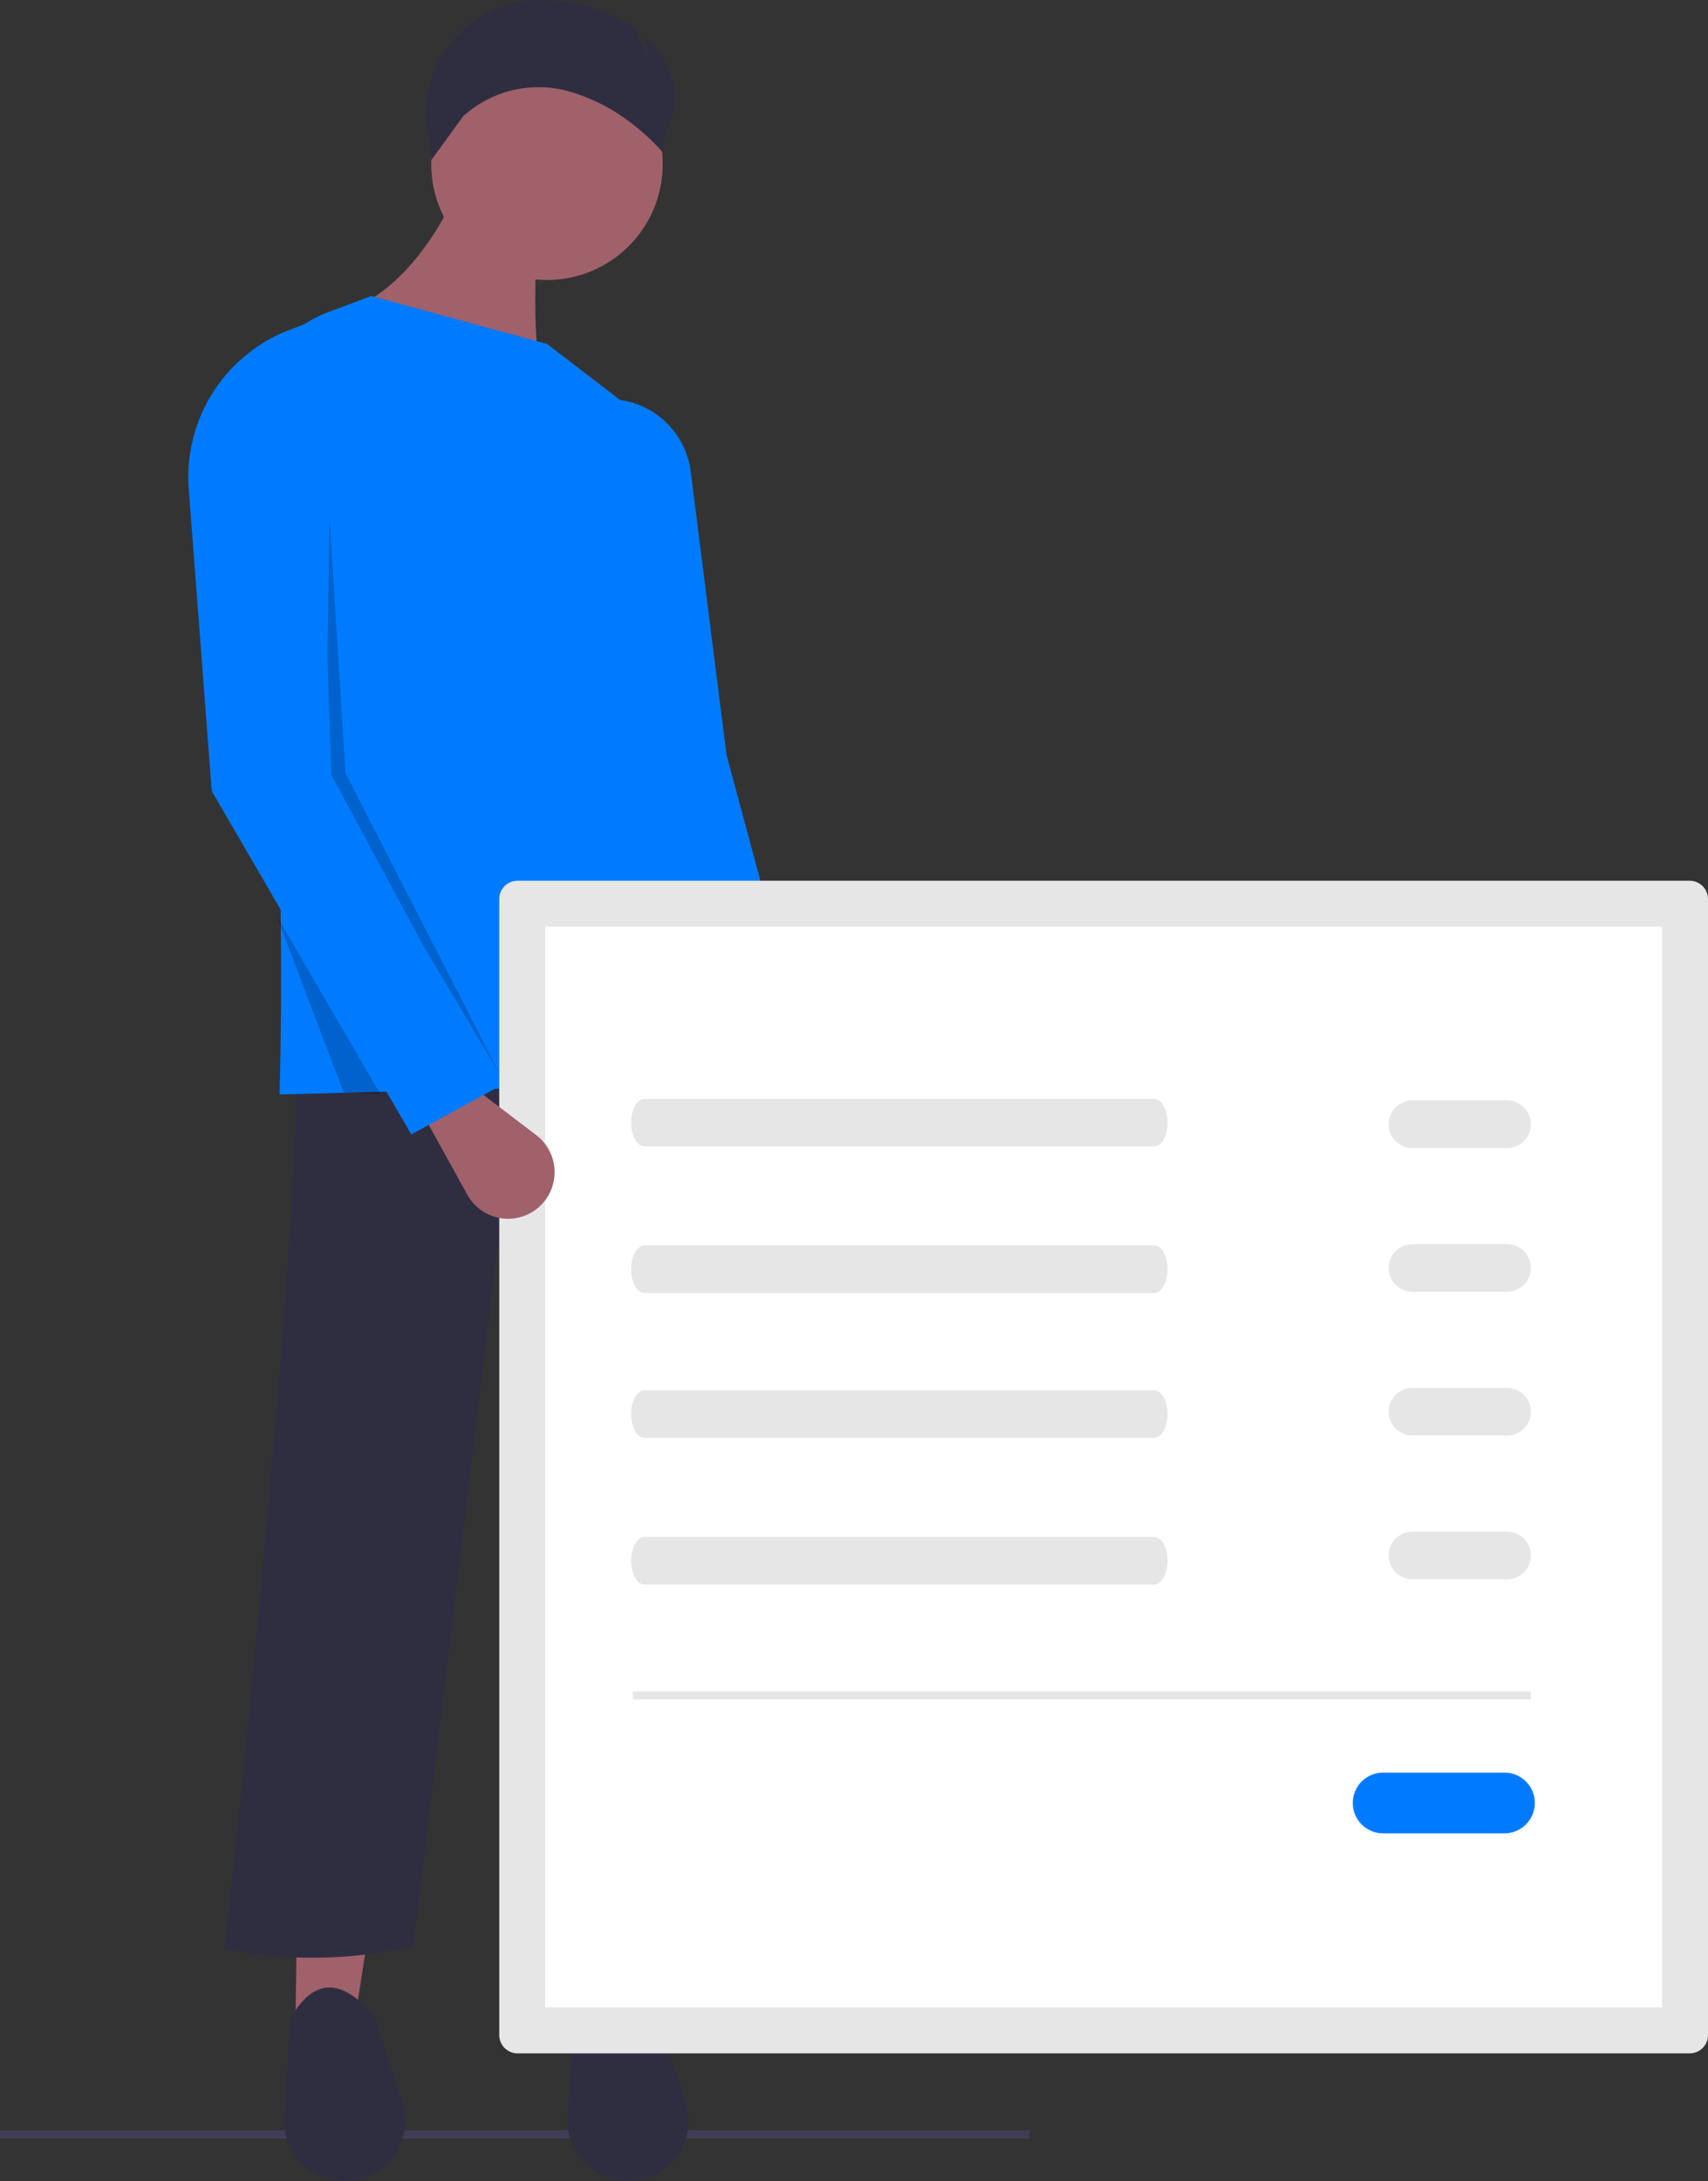 <svg data-name="Layer 1" xmlns="http://www.w3.org/2000/svg" width="427.965" height="546.269" viewBox="0 0 427.965 546.269"><rect x="0" y="0" width="427.965" height="546.269" fill="#333333" stroke="none"/><path fill="#3f3d56" d="M257.738 535.649H0v-2.106h258.12l-.382 2.106z"/><path fill="#a0616a" d="M89.053 505.128l-15 1 2-157h37l-24 156zm72 0l-15 1 2-157 23.93.006-10.93 155.994z"/><path d="M177.053 488.128c-15.702 7.16-30.46 6.796-44.508.76l-7.492-179.76-21.459 178.187c-15.69 3.882-31.55 3.865-47.541.813 3.683-26.693 19.406-189.196 18-219l105-5zM86.37 546.269A15.171 15.171 0 0171.225 530.2l1.448-24.452c5.827-10.447 12.9-10.49 21.143-.755l6.978 21.4a15.171 15.171 0 01-14.424 19.875zm71 0a15.171 15.171 0 01-15.145-16.068l1.448-24.452c5.827-10.447 12.9-10.49 21.143-.755l6.978 21.4a15.171 15.171 0 01-14.424 19.875z" fill="#2f2e41"/><circle cx="137.053" cy="41.128" r="29" fill="#a0616a"/><path d="M136.053 96.128l-47-19c11.248-5.514 18.885-15.76 25-28h21c-1.002 18.677-1.809 36.915 1 47z" fill="#a0616a"/><path d="M182.053 271.128l-112 3c1.364-53.78-1.03-109.116-6.644-165.79a29.127 29.127 0 0118.768-30.132l10.876-4.078 44 12 20.766 15.92a21.257 21.257 0 018.244 18.348c-3.144 45.912 3.876 97.02 15.99 150.732z" fill="#007bff"/><path d="M194.54 309.004a11.662 11.662 0 01-12.266-10.355l-2.475-22.292 13.23-3.686 10.925 18.84a11.662 11.662 0 01-9.414 17.493z" fill="#a0616a"/><path d="M206.053 278.128l-26 1-20-80-5-99a20.762 20.762 0 0118.022 17.997l8.978 71.003z" fill="#007bff"/><path opacity=".2" d="M82.553 129.628l-1 66 44 74-39-76-4-64zm-13.276 99.685l26.079 44.815-9.242-.5-16.837-44.315z"/><path d="M129.683 220.592a4.594 4.594 0 00-4.589 4.59v284.515a4.594 4.594 0 004.59 4.59h293.692a4.594 4.594 0 004.59-4.59V225.181a4.594 4.594 0 00-4.59-4.589z" fill="#e6e6e6"/><path d="M136.594 502.786h279.87V232.092h-279.87z" fill="#fff"/><path d="M161.521 275.217c-1.867 0-3.386 2.677-3.386 5.966s1.52 5.965 3.386 5.965h127.645c1.867 0 3.387-2.676 3.387-5.965s-1.52-5.966-3.387-5.966zm0 36.712c-1.867 0-3.386 2.676-3.386 5.965s1.52 5.966 3.386 5.966h127.645c1.867 0 3.387-2.676 3.387-5.966s-1.52-5.965-3.387-5.965zm0 36.288c-1.867 0-3.386 2.677-3.386 5.966s1.52 5.965 3.386 5.965h127.645c1.867 0 3.387-2.676 3.387-5.965s-1.52-5.966-3.387-5.966zm0 36.712c-1.867 0-3.386 2.676-3.386 5.965s1.52 5.966 3.386 5.966h127.645c1.867 0 3.387-2.676 3.387-5.966s-1.52-5.965-3.387-5.965zM353.835 275.61a5.966 5.966 0 000 11.931h23.862a5.966 5.966 0 000-11.931zm0 36a5.966 5.966 0 000 11.931h23.862a5.966 5.966 0 000-11.931zm0 36a5.966 5.966 0 000 11.931h23.862a5.966 5.966 0 000-11.931zm0 36a5.966 5.966 0 000 11.931h23.862a5.966 5.966 0 000-11.931z" fill="#e6e6e6"/><path d="M346.563 443.974a7.601 7.601 0 000 15.203h30.406a7.601 7.601 0 000-15.203z" fill="#007bff"/><path fill="#e6e6e6" d="M158.553 423.628h225v2h-225z"/><path d="M132.398 304.078a11.662 11.662 0 01-15.302-4.85l-10.85-19.63 10.8-8.486 17.325 13.2a11.662 11.662 0 01-1.973 19.766z" fill="#a0616a"/><path d="M125.053 272.128l-22 12-50-86-5.762-75.626a39.499 39.499 0 0125.278-39.895l6.484-2.48 4 114z" fill="#007bff"/><path d="M161.66 9.299l.323 4.835-2.49-6.64A38.65 38.65 0 00138.009.129a28.484 28.484 0 00-30.302 35.845l.346 4.155 8-11a28.124 28.124 0 0127.075-6.073 47.717 47.717 0 0110.018 4.365 55.048 55.048 0 0112.907 10.708l.695-4.726c4.67-8.786 1.89-17.705-5.088-24.103z" fill="#2f2e41"/></svg>
